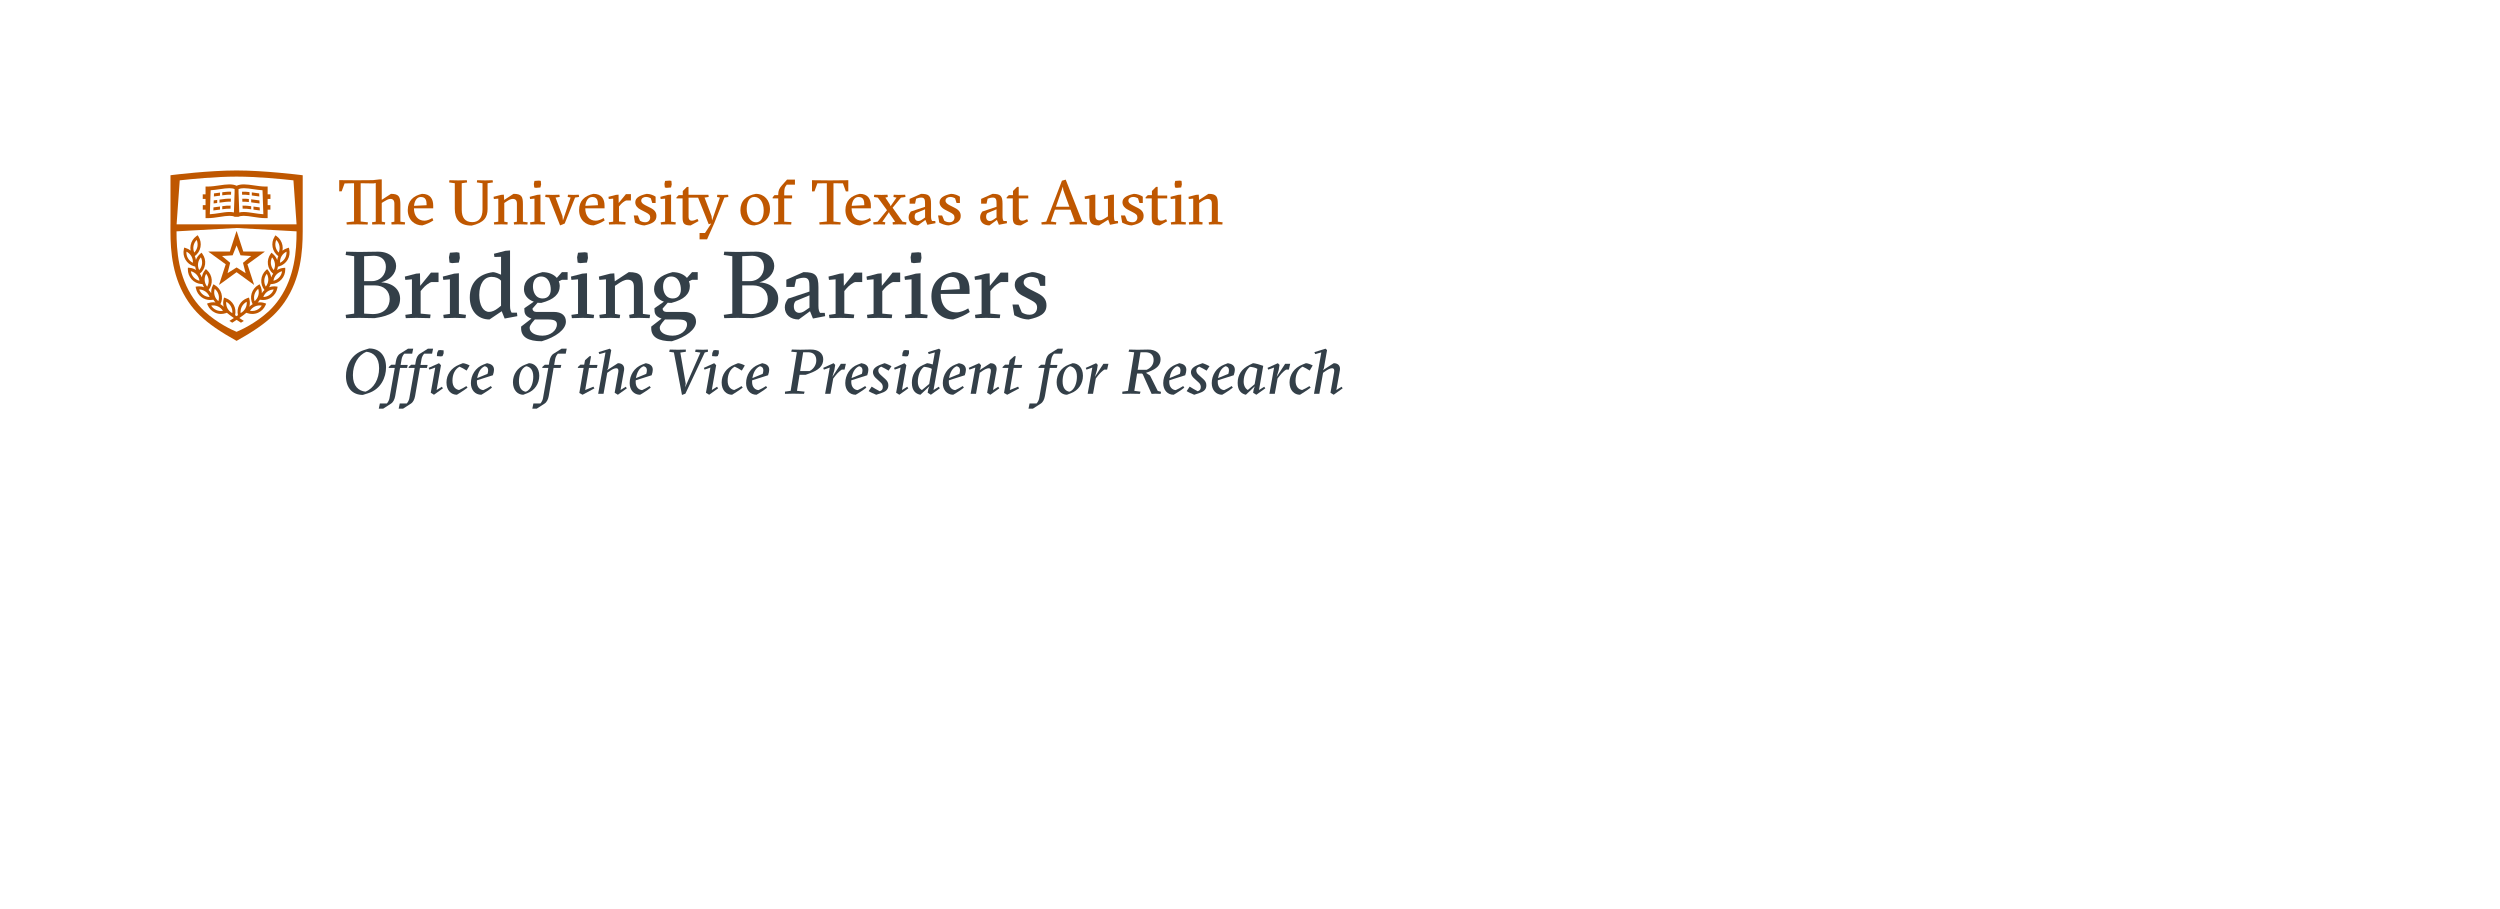 <?xml version="1.0" encoding="utf-8"?>
<!-- Generator: Adobe Illustrator 23.0.4, SVG Export Plug-In . SVG Version: 6.00 Build 0)  -->
<svg version="1.1" id="Layer_1" xmlns="http://www.w3.org/2000/svg" xmlns:xlink="http://www.w3.org/1999/xlink" x="0px" y="0px"
	 viewBox="0 0 792 288" style="enable-background:new 0 0 792 288;" xml:space="preserve">
<style type="text/css">
	.st0{fill:#333F48;}
	.st1{fill:#BF5700;}
</style>
<g>
	<path class="st0" d="M113.79,100.7l-4.14,0.09l-0.15-1.05l2.7-0.39V81.17l-2.7-0.39l0.15-1.05l4.14,0.09l5.91-0.09
		c3.93-0.03,5.79,2.25,5.79,4.53c0,2.37-1.98,4.47-4.74,5.19c3.93,0.18,6,2.46,6,5.16c0,4.05-3.36,5.49-8.1,6.18L113.79,100.7z
		 M115.35,81.17v7.89h2.49c2.64,0,4.41-2.04,4.41-4.5c0-2.1-1.29-3.48-3.75-3.54L115.35,81.17z M118.05,99.5
		c4.11,0,5.4-2.61,5.4-4.77c0-2.49-1.74-4.32-4.74-4.32h-3.36v8.94L118.05,99.5z"/>
	<path class="st0" d="M133.11,90.56l3.42-4.2h2.4v3h-2.22c-0.72,0.15-2.04,1.14-2.85,2.13l-0.6,0.72v7.14l3.15,0.3l-0.15,1.14
		l-4.35-0.09l-3.36,0.09l-0.15-1.05l2.1-0.3V88.49l-2.1,0.18l-0.15-1.05l3.6-0.93l1.2-0.09L133.11,90.56z"/>
	<path class="st0" d="M144.03,100.7l-3.45,0.09l-0.15-1.05l2.1-0.3V88.49l-2.1,0.18l-0.15-1.05l3.6-0.93l1.5-0.12v12.87l2.25,0.3
		l-0.15,1.05L144.03,100.7z M142.53,80.06l2.16-0.15l0.84,0.15l0.15,1.68l-0.33,1.44l-2.13,0.18l-0.81-0.18l-0.18-1.68L142.53,80.06
		z"/>
	<path class="st0" d="M161.58,96.86c0,1.2,0.21,1.74,0.51,2.19h1.68l0.12,1.11l-4.02,0.75l-0.93-2.31l-3.87,2.61
		c-3.81,0-6.24-2.85-6.24-6.99c0-4.86,2.97-7.41,7.35-8.01c0.6,0,1.86,0.48,2.55,0.81v-5.67l-2.1,0.06l-0.15-1.02l3.6-0.93l1.5-0.12
		V96.86z M157.83,97.58l0.9-0.72v-7.95c-0.66-0.75-1.71-1.2-2.97-1.2c-2.4,0-3.93,2.19-3.93,5.73c0,3.33,1.32,5.37,3.12,5.37
		C155.76,98.81,156.78,98.42,157.83,97.58z"/>
	<path class="st0" d="M176.4,88.04l1.62-1.83h1.8v2.43h-1.8l-0.99,0.48c0.18,0.45,0.3,0.93,0.3,1.44c0,2.55-1.77,4.35-5.85,5.4
		c-0.42,0-0.81,0-1.17-0.06l-1.62,1.86c0,0.63,0.45,1.05,1.17,1.05h5.49c2.73,0,3.93,1.26,3.93,3.09c0,2.46-3.12,4.86-7.65,6.21
		c-4.35,0-6.54-1.35-6.54-4.14v-0.51l3.27-2.52c-2.1-0.78-2.25-1.74-2.25-3.12v-0.18l3-2.07c-1.89-0.66-3.12-2.1-3.12-3.96
		c0-2.55,1.74-4.35,5.85-5.4C173.79,86.21,175.44,86.9,176.4,88.04z M169.44,101.21c-1.53,1.68-1.65,2.22-1.65,2.64
		c0,1.41,1.62,2.49,4.08,2.49c2.46,0,4.56-1.59,4.56-3.6c0-1.08-0.81-1.53-2.85-1.53H169.44z M171.39,87.59
		c-1.62,0-2.55,1.26-2.55,3.18c0,1.44,0.63,3.78,3.09,3.78c1.62,0,2.55-1.11,2.55-2.85C174.48,90.14,173.85,87.59,171.39,87.59z"/>
	<path class="st0" d="M184.62,100.7l-3.45,0.09l-0.15-1.05l2.1-0.3V88.49l-2.1,0.18l-0.15-1.05l3.6-0.93l1.5-0.12v12.87l2.25,0.3
		l-0.15,1.05L184.62,100.7z M183.12,80.06l2.16-0.15l0.84,0.15l0.15,1.68l-0.33,1.44l-2.13,0.18L183,83.18l-0.18-1.68L183.12,80.06z
		"/>
	<path class="st0" d="M193.47,100.7l-3.45,0.09l-0.15-1.05l2.1-0.3V88.49l-2.1,0.18l-0.15-1.05l3.6-0.93l1.29-0.09l0.15,2.52
		l4.44-2.91c3.84,0,4.47,1.29,4.47,4.89v8.34l2.28,0.3l-0.15,1.05l-3.45-0.09l-2.88,0.09l-0.15-1.05l1.5-0.3v-8.58
		c0-1.56-0.69-2.25-1.98-2.25c-1.05,0-2.1,0.66-3.12,1.35l-0.9,0.6v8.88l1.65,0.3l-0.15,1.05L193.47,100.7z"/>
	<path class="st0" d="M217.62,88.04l1.62-1.83h1.8v2.43h-1.8l-0.99,0.48c0.18,0.45,0.3,0.93,0.3,1.44c0,2.55-1.77,4.35-5.85,5.4
		c-0.42,0-0.81,0-1.17-0.06l-1.62,1.86c0,0.63,0.45,1.05,1.17,1.05h5.49c2.73,0,3.93,1.26,3.93,3.09c0,2.46-3.12,4.86-7.65,6.21
		c-4.35,0-6.54-1.35-6.54-4.14v-0.51l3.27-2.52c-2.1-0.78-2.25-1.74-2.25-3.12v-0.18l3-2.07c-1.89-0.66-3.12-2.1-3.12-3.96
		c0-2.55,1.74-4.35,5.85-5.4C215.01,86.21,216.66,86.9,217.62,88.04z M210.66,101.21c-1.53,1.68-1.65,2.22-1.65,2.64
		c0,1.41,1.62,2.49,4.08,2.49c2.46,0,4.56-1.59,4.56-3.6c0-1.08-0.81-1.53-2.85-1.53H210.66z M212.61,87.59
		c-1.62,0-2.55,1.26-2.55,3.18c0,1.44,0.63,3.78,3.09,3.78c1.62,0,2.55-1.11,2.55-2.85C215.7,90.14,215.07,87.59,212.61,87.59z"/>
	<path class="st0" d="M233.58,100.7l-4.14,0.09l-0.15-1.05l2.7-0.39V81.17l-2.7-0.39l0.15-1.05l4.14,0.09l5.91-0.09
		c3.93-0.03,5.79,2.25,5.79,4.53c0,2.37-1.98,4.47-4.74,5.19c3.93,0.18,6,2.46,6,5.16c0,4.05-3.36,5.49-8.1,6.18L233.58,100.7z
		 M235.13,81.17v7.89h2.49c2.64,0,4.41-2.04,4.41-4.5c0-2.1-1.29-3.48-3.75-3.54L235.13,81.17z M237.84,99.5
		c4.11,0,5.4-2.61,5.4-4.77c0-2.49-1.74-4.32-4.74-4.32h-3.36v8.94L237.84,99.5z"/>
	<path class="st0" d="M254.54,86.21c3.78,0,4.74,0.96,4.74,4.77v5.88c0,1.29,0.21,1.77,0.51,2.25h1.5l0.12,1.05l-3.87,0.75
		l-0.93-2.31l-3.57,2.61c-2.58,0-4.41-1.44-4.41-3.84c0-1.08,0.39-1.86,1.05-2.76l6.75-2.25v-1.5c0-1.8-0.15-2.88-1.77-2.88
		c-0.81,0-1.8,0.27-2.46,0.54l-0.51,2.37h-2.58v-2.28L254.54,86.21z M256.44,93.56l-4.35,1.8c-0.45,0.45-0.6,1.05-0.6,1.68
		c0,1.53,0.87,2.07,1.74,2.07c0.84,0,1.56-0.51,1.95-0.78l1.26-0.87V93.56z"/>
	<path class="st0" d="M267.33,90.56l3.42-4.2h2.4v3h-2.22c-0.72,0.15-2.04,1.14-2.85,2.13l-0.6,0.72v7.14l3.15,0.3l-0.15,1.14
		l-4.35-0.09l-3.36,0.09l-0.15-1.05l2.1-0.3V88.49l-2.1,0.18l-0.15-1.05l3.6-0.93l1.2-0.09L267.33,90.56z"/>
	<path class="st0" d="M279.36,90.56l3.42-4.2h2.4v3h-2.22c-0.72,0.15-2.04,1.14-2.85,2.13l-0.6,0.72v7.14l3.15,0.3l-0.15,1.14
		l-4.35-0.09l-3.36,0.09l-0.15-1.05l2.1-0.3V88.49l-2.1,0.18l-0.15-1.05l3.6-0.93l1.2-0.09L279.36,90.56z"/>
	<path class="st0" d="M290.28,100.7l-3.45,0.09l-0.15-1.05l2.1-0.3V88.49l-2.1,0.18l-0.15-1.05l3.6-0.93l1.5-0.12v12.87l2.25,0.3
		l-0.15,1.05L290.28,100.7z M288.78,80.06l2.16-0.15l0.84,0.15l0.15,1.68l-0.33,1.44l-2.13,0.18l-0.81-0.18l-0.18-1.68L288.78,80.06
		z"/>
	<path class="st0" d="M298.01,93.11c0,3.42,1.83,5.85,4.98,5.85c1.2,0,2.64-0.57,3.75-1.26l0.48,1.14
		c-1.44,0.99-3.33,1.83-5.25,2.37c-3.63,0-6.9-2.58-6.9-7.29c0-4.44,2.67-6.81,6.78-7.71c3.96,0,5.31,2.49,5.31,5.64v1.26H298.01z
		 M304.04,91.61c0-2.31-0.45-3.9-2.76-3.9c-1.83,0-3,1.71-3.24,4.2L304.04,91.61z"/>
	<path class="st0" d="M313.58,90.56l3.42-4.2h2.4v3h-2.22c-0.72,0.15-2.04,1.14-2.85,2.13l-0.6,0.72v7.14l3.15,0.3l-0.15,1.14
		l-4.35-0.09l-3.36,0.09l-0.15-1.05l2.1-0.3V88.49l-2.1,0.18l-0.15-1.05l3.6-0.93l1.2-0.09L313.58,90.56z"/>
	<path class="st0" d="M328.85,88.34c-0.3-0.18-1.2-0.66-2.28-0.66c-1.17,0-2.28,0.63-2.28,1.77c0,0.96,0.75,1.56,2.1,2.25l2.31,1.17
		c2.01,1.02,2.82,2.16,2.82,3.87c0,2.7-2.19,3.72-5.64,4.47c-1.83,0-3.78-0.9-4.56-1.35l-0.57-3.39h1.92l1.02,2.49
		c0.63,0.42,1.5,0.75,2.46,0.75c1.59,0,2.4-1.02,2.4-2.28c0-1.17-0.63-1.68-2.19-2.49l-2.37-1.23c-1.29-0.66-2.52-1.8-2.52-3.48
		c0-2.1,1.95-3.27,5.43-4.02c1.62,0,3.36,0.72,4.23,1.35v3h-1.59L328.85,88.34z"/>
	<path class="st0" d="M116.96,110.39c3.32,0,5.34,2.28,5.34,5.96c0,3.18-1.58,6.96-5.76,8.26l-1.6,0.5c-3.32,0-5.34-2.28-5.34-5.96
		c0-3.18,1.58-6.96,5.76-8.26L116.96,110.39z M115.78,124.08c2.64-1.02,4.32-3.96,4.32-7.42c0-3.48-1.8-4.98-3.98-5.22
		c-2.64,1.02-4.32,3.96-4.32,7.42C111.8,122.34,113.6,123.84,115.78,124.08z"/>
	<path class="st0" d="M122.56,127.82c0.44-0.48,0.74-1.18,0.82-1.66l1.68-9.6h-1.94l0.1-0.36l0.74-0.66h1.28l0.18-1.08
		c0.18-1.06,0.56-1.92,1.3-2.4l2.54-1.6h1.64l-0.32,1.58h-2.48c-0.46,0.44-0.78,1.2-0.86,1.72l-0.32,1.84h2.26l-0.22,0.96h-2.22
		l-1.54,8.9c-0.18,1-0.6,1.94-1.32,2.4l-2.48,1.6H120l0.34-1.64H122.56z"/>
	<path class="st0" d="M128.86,127.82c0.44-0.48,0.74-1.18,0.82-1.66l1.68-9.6h-1.94l0.1-0.36l0.74-0.66h1.28l0.18-1.08
		c0.18-1.06,0.56-1.92,1.3-2.4l2.54-1.6h1.64l-0.32,1.58h-2.48c-0.46,0.44-0.78,1.2-0.86,1.72l-0.32,1.84h2.26l-0.22,0.96h-2.22
		l-1.54,8.9c-0.18,1-0.6,1.94-1.32,2.4l-2.48,1.6h-1.4l0.34-1.64H128.86z"/>
	<path class="st0" d="M136.02,117.1l-0.22-0.56l3.28-1.48l0.62,0.64l-1.38,7.86l1.66-1.04l0.34,0.5l-2.84,2.04l-1.02-0.64l1.42-7.98
		L136.02,117.1z M138.84,110.99l0.58-0.1l1.12,0.1v0.96l-0.34,0.86l-0.54,0.1l-1.26-0.1l0.08-1L138.84,110.99z"/>
	<path class="st0" d="M147.74,122.32l0.38,0.48c-0.6,0.48-1.64,1.18-2.58,1.76l-0.8,0.5c-1.78,0-3.3-1.36-3.3-3.88
		c0-2.48,1.46-4.64,4.08-5.68l1.1-0.44c0.52,0,1.58,0.38,2.16,0.72l-0.96,1.62c-0.7-0.5-1.6-0.96-2.24-1.24
		c-1.42,0.76-2.24,2.36-2.24,4.44c0,1.94,1,2.76,2.08,2.96C146.06,123.3,147.24,122.66,147.74,122.32z"/>
	<path class="st0" d="M155.5,122.3l0.36,0.5c-0.5,0.42-1.64,1.24-2.6,1.8l-0.78,0.46c-1.96,0-3.3-1.5-3.3-3.68
		c0-2.52,1.44-4.94,4-5.9l1.12-0.42c1.26,0.22,2.2,0.74,2.2,2.1c0,0.46-0.12,1.02-0.36,1.72l-5.04,1.6
		c-0.02,0.18-0.02,0.36-0.02,0.52c0,1.78,1.12,2.56,2.06,2.58C153.84,123.28,154.82,122.76,155.5,122.3z M151.18,119.78l3.26-1.34
		c0.14-0.44,0.2-0.74,0.2-1.08c0-0.9-0.48-1.24-1.08-1.34C152.12,116.62,151.44,118.2,151.18,119.78z"/>
	<path class="st0" d="M170.84,119.04c0,2.44-1.4,4.66-3.86,5.56l-1.22,0.46c-1.72,0-3.26-1.4-3.26-3.98c0-2.44,1.4-4.66,3.86-5.56
		l1.22-0.46C169.3,115.06,170.84,116.46,170.84,119.04z M164.4,120.8c0,2.24,1.02,3.1,2.14,3.3c1.82-0.6,2.4-3.1,2.4-4.78
		c0-2.24-1.06-3.1-2.18-3.3C164.94,116.62,164.4,119.12,164.4,120.8z"/>
	<path class="st0" d="M171.2,127.82c0.44-0.48,0.74-1.18,0.82-1.66l1.68-9.6h-1.94l0.1-0.36l0.74-0.66h1.28l0.18-1.08
		c0.18-1.06,0.56-1.92,1.3-2.4l2.54-1.6h1.64l-0.32,1.58h-2.48c-0.46,0.44-0.78,1.2-0.86,1.72l-0.32,1.84h2.26l-0.22,0.96h-2.22
		l-1.54,8.9c-0.18,1-0.6,1.94-1.32,2.4l-2.48,1.6h-1.4l0.34-1.64H171.2z"/>
	<path class="st0" d="M185.39,123.56l2.6-1.06l0.32,0.54l-3.76,2.02l-1.02-0.56l1.36-7.94h-1.86l0.1-0.34l0.74-0.7h1.2l0.26-1.4
		l1.44-1.28h0.48l-0.5,2.78h2.54l-0.2,0.94h-2.5L185.39,123.56z"/>
	<path class="st0" d="M191.2,124.76h-1.7l2.32-13.12l-1.94,0.54l-0.24-0.62l3.52-1.1l0.48,0.46l-1,5.72l-0.3,0.62l3.42-2.2
		c1.6,0,2.14,1.08,1.94,2.24l-1.12,6.26l1.66-1.04l0.34,0.5l-2.84,2.04l-1.02-0.64l1.14-6.42c0.14-0.76,0.06-1.34-0.64-1.34
		c-0.58,0-1.36,0.42-1.88,0.78l-0.96,0.66L191.2,124.76z"/>
	<path class="st0" d="M205.8,122.3l0.36,0.5c-0.5,0.42-1.64,1.24-2.6,1.8l-0.78,0.46c-1.96,0-3.3-1.5-3.3-3.68
		c0-2.52,1.44-4.94,4-5.9l1.12-0.42c1.26,0.22,2.2,0.74,2.2,2.1c0,0.46-0.12,1.02-0.36,1.72l-5.04,1.6
		c-0.02,0.18-0.02,0.36-0.02,0.52c0,1.78,1.12,2.56,2.06,2.58C204.13,123.28,205.12,122.76,205.8,122.3z M201.47,119.78l3.26-1.34
		c0.14-0.44,0.2-0.74,0.2-1.08c0-0.9-0.48-1.24-1.08-1.34C202.42,116.62,201.73,118.2,201.47,119.78z"/>
	<path class="st0" d="M216.05,125.12l-2.56-13.46l-1.5-0.22l0.2-0.7l2.62,0.06l2.46-0.06v0.7l-1.74,0.26l1.7,9.82l-0.18,1.2
		l4.84-11.02l-1.7-0.26l0.2-0.7l2.32,0.06l1.56-0.06v0.7l-1,0.22l-6.14,13.06L216.05,125.12z"/>
	<path class="st0" d="M223.2,117.1l-0.22-0.56l3.28-1.48l0.62,0.64l-1.38,7.86l1.66-1.04l0.34,0.5l-2.84,2.04l-1.02-0.64l1.42-7.98
		L223.2,117.1z M226.02,110.99l0.58-0.1l1.12,0.1v0.96l-0.34,0.86l-0.54,0.1l-1.26-0.1l0.08-1L226.02,110.99z"/>
	<path class="st0" d="M234.92,122.32l0.38,0.48c-0.6,0.48-1.64,1.18-2.58,1.76l-0.8,0.5c-1.78,0-3.3-1.36-3.3-3.88
		c0-2.48,1.46-4.64,4.08-5.68l1.1-0.44c0.52,0,1.58,0.38,2.16,0.72L235,117.4c-0.7-0.5-1.6-0.96-2.24-1.24
		c-1.42,0.76-2.24,2.36-2.24,4.44c0,1.94,1,2.76,2.08,2.96C233.24,123.3,234.42,122.66,234.92,122.32z"/>
	<path class="st0" d="M242.68,122.3l0.36,0.5c-0.5,0.42-1.64,1.24-2.6,1.8l-0.78,0.46c-1.96,0-3.3-1.5-3.3-3.68
		c0-2.52,1.44-4.94,4-5.9l1.12-0.42c1.26,0.22,2.2,0.74,2.2,2.1c0,0.46-0.12,1.02-0.36,1.72l-5.04,1.6
		c-0.02,0.18-0.02,0.36-0.02,0.52c0,1.78,1.12,2.56,2.06,2.58C241.02,123.28,242,122.76,242.68,122.3z M238.36,119.78l3.26-1.34
		c0.14-0.44,0.2-0.74,0.2-1.08c0-0.9-0.48-1.24-1.08-1.34C239.29,116.62,238.62,118.2,238.36,119.78z"/>
	<path class="st0" d="M256.78,110.73c2.52-0.04,4.02,1.2,4.02,3.08c0,2.08-1.32,3.42-4.48,4.54l-1.08,0.38h-1.94l-0.82,5.08
		l2.42,0.26l-0.2,0.7l-3.4-0.06l-2.62,0.06v-0.7l1.8-0.26l1.96-12.22l-1.78-0.18l0.2-0.68l2.66,0.06L256.78,110.73z M254.44,111.59
		l-0.96,5.96h3c1.18-0.58,2.12-1.86,2.12-3.36c0-1.54-0.76-2.52-2.46-2.6H254.44z"/>
	<path class="st0" d="M264.33,117.24l-0.64,2.16l2.68-4.14h1.6l-0.42,1.84h-0.88c-0.54,0.32-1.34,1.06-1.92,1.8l-0.78,1l-0.88,4.86
		h-1.7l1.48-8.32l-1.86,0.66l-0.22-0.56l3.28-1.48l0.52,0.54L264.33,117.24z"/>
	<path class="st0" d="M274.1,122.3l0.36,0.5c-0.5,0.42-1.64,1.24-2.6,1.8l-0.78,0.46c-1.96,0-3.3-1.5-3.3-3.68
		c0-2.52,1.44-4.94,4-5.9l1.12-0.42c1.26,0.22,2.2,0.74,2.2,2.1c0,0.46-0.12,1.02-0.36,1.72l-5.04,1.6
		c-0.02,0.18-0.02,0.36-0.02,0.52c0,1.78,1.12,2.56,2.06,2.58C272.43,123.28,273.42,122.76,274.1,122.3z M269.77,119.78l3.26-1.34
		c0.14-0.44,0.2-0.74,0.2-1.08c0-0.9-0.48-1.24-1.08-1.34C270.71,116.62,270.03,118.2,269.77,119.78z"/>
	<path class="st0" d="M277.59,125.06c-0.58-0.22-2-0.86-2.4-1.16l0.96-1.42c0.56,0.38,1.86,1.12,2.54,1.46
		c0.7-0.22,0.98-0.62,0.98-1.34c0-0.38-0.14-0.94-0.58-1.34l-1.7-1.56c-0.46-0.44-0.84-1.1-0.84-1.76c0-1.06,0.78-1.82,2.58-2.48
		l1.08-0.4c0.5,0.1,1.74,0.68,2.22,0.94l-0.92,1.42c-0.56-0.36-1.7-0.98-2.32-1.26c-0.56,0.2-0.94,0.58-0.94,1.16
		c0,0.48,0.16,0.9,0.68,1.38l1.58,1.44c0.6,0.56,0.92,1.12,0.92,1.88c0,1.14-0.52,1.92-2.06,2.44L277.59,125.06z"/>
	<path class="st0" d="M283.45,117.1l-0.22-0.56l3.28-1.48l0.62,0.64l-1.38,7.86l1.66-1.04l0.34,0.5l-2.84,2.04l-1.02-0.64l1.42-7.98
		L283.45,117.1z M286.27,110.99l0.58-0.1l1.12,0.1v0.96l-0.34,0.86l-0.54,0.1l-1.26-0.1l0.08-1L286.27,110.99z"/>
	<path class="st0" d="M293.88,124.4l0.22-1.18l0.36-0.86l-2.88,2.7c-1.38-0.26-2.7-1.18-2.7-3.8c0-2.38,1.08-4.52,3.48-5.6l1.34-0.6
		c0.42,0.02,1.08,0.18,1.78,0.4l0.68-3.82l-1.94,0.54l-0.24-0.62l3.52-1.1l0.48,0.46l-2.24,12.64l1.66-1.04l0.34,0.5l-2.84,2.04
		L293.88,124.4z M292.07,123.56l2.3-1.92l0.84-4.78c-0.52-0.36-1.9-0.64-2.5-0.64c-1.24,0.88-1.94,2.82-1.94,4.66
		C290.77,122.44,291.39,123.24,292.07,123.56z"/>
	<path class="st0" d="M305,122.3l0.36,0.5c-0.5,0.42-1.64,1.24-2.6,1.8l-0.78,0.46c-1.96,0-3.3-1.5-3.3-3.68c0-2.52,1.44-4.94,4-5.9
		l1.12-0.42c1.26,0.22,2.2,0.74,2.2,2.1c0,0.46-0.12,1.02-0.36,1.72l-5.04,1.6c-0.02,0.18-0.02,0.36-0.02,0.52
		c0,1.78,1.12,2.56,2.06,2.58C303.33,123.28,304.31,122.76,305,122.3z M300.67,119.78l3.26-1.34c0.14-0.44,0.2-0.74,0.2-1.08
		c0-0.9-0.48-1.24-1.08-1.34C301.61,116.62,300.93,118.2,300.67,119.78z"/>
	<path class="st0" d="M313.86,118c0.14-0.76,0.06-1.34-0.64-1.34c-0.58,0-1.36,0.42-1.88,0.78l-0.96,0.66l-1.18,6.66h-1.7l1.48-8.32
		l-1.86,0.66l-0.22-0.56l3.28-1.48l0.62,0.64l-0.18,0.96l-0.28,0.6l3.42-2.2c1.6,0,2.14,1.08,1.94,2.24l-1.12,6.26l1.66-1.04
		l0.34,0.5l-2.84,2.04l-1.02-0.64L313.86,118z"/>
	<path class="st0" d="M319.93,123.56l2.6-1.06l0.32,0.54l-3.76,2.02l-1.02-0.56l1.36-7.94h-1.86l0.1-0.34l0.74-0.7h1.2l0.26-1.4
		l1.44-1.28h0.48l-0.5,2.78h2.54l-0.2,0.94h-2.5L319.93,123.56z"/>
	<path class="st0" d="M328.39,127.82c0.44-0.48,0.74-1.18,0.82-1.66l1.68-9.6h-1.94l0.1-0.36l0.74-0.66h1.28l0.18-1.08
		c0.18-1.06,0.56-1.92,1.3-2.4l2.54-1.6h1.64l-0.32,1.58h-2.48c-0.46,0.44-0.78,1.2-0.86,1.72l-0.32,1.84h2.26l-0.22,0.96h-2.22
		l-1.54,8.9c-0.18,1-0.6,1.94-1.32,2.4l-2.48,1.6h-1.4l0.34-1.64H328.39z"/>
	<path class="st0" d="M343.08,119.04c0,2.44-1.4,4.66-3.86,5.56l-1.22,0.46c-1.72,0-3.26-1.4-3.26-3.98c0-2.44,1.4-4.66,3.86-5.56
		l1.22-0.46C341.54,115.06,343.08,116.46,343.08,119.04z M336.63,120.8c0,2.24,1.02,3.1,2.14,3.3c1.82-0.6,2.4-3.1,2.4-4.78
		c0-2.24-1.06-3.1-2.18-3.3C337.17,116.62,336.63,119.12,336.63,120.8z"/>
	<path class="st0" d="M347.51,117.24l-0.64,2.16l2.68-4.14h1.6l-0.42,1.84h-0.88c-0.54,0.32-1.34,1.06-1.92,1.8l-0.78,1l-0.88,4.86
		h-1.7l1.48-8.32l-1.86,0.66l-0.22-0.56l3.28-1.48l0.52,0.54L347.51,117.24z"/>
	<path class="st0" d="M360.23,118.34l-0.88,5.48l1.96,0.26l-0.2,0.7l-2.94-0.06l-2.62,0.06v-0.7l1.8-0.26l1.96-12.22l-1.78-0.18
		l0.2-0.68l2.66,0.06l3.26-0.06c2.52-0.04,4.02,1.28,4.02,3.04c0,1.92-1.22,3.02-3.66,3.98l-0.96,0.36l1.28,0.84l2.44,4.88
		l1.04,0.28l-0.12,0.66l-1.66-0.06l-1.2,0.06l-2.8-6.22l-0.24-0.22H360.23z M361.31,111.59l-0.9,5.56h2.84
		c1.2-0.5,2.22-1.56,2.22-3.1c0-1.42-0.74-2.38-2.46-2.46H361.31z"/>
	<path class="st0" d="M374.83,122.3l0.36,0.5c-0.5,0.42-1.64,1.24-2.6,1.8l-0.78,0.46c-1.96,0-3.3-1.5-3.3-3.68
		c0-2.52,1.44-4.94,4-5.9l1.12-0.42c1.26,0.22,2.2,0.74,2.2,2.1c0,0.46-0.12,1.02-0.36,1.72l-5.04,1.6
		c-0.02,0.18-0.02,0.36-0.02,0.52c0,1.78,1.12,2.56,2.06,2.58C373.17,123.28,374.15,122.76,374.83,122.3z M370.51,119.78l3.26-1.34
		c0.14-0.44,0.2-0.74,0.2-1.08c0-0.9-0.48-1.24-1.08-1.34C371.45,116.62,370.77,118.2,370.51,119.78z"/>
	<path class="st0" d="M378.33,125.06c-0.58-0.22-2-0.86-2.4-1.16l0.96-1.42c0.56,0.38,1.86,1.12,2.54,1.46
		c0.7-0.22,0.98-0.62,0.98-1.34c0-0.38-0.14-0.94-0.58-1.34l-1.7-1.56c-0.46-0.44-0.84-1.1-0.84-1.76c0-1.06,0.78-1.82,2.58-2.48
		l1.08-0.4c0.5,0.1,1.74,0.68,2.22,0.94l-0.92,1.42c-0.56-0.36-1.7-0.98-2.32-1.26c-0.56,0.2-0.94,0.58-0.94,1.16
		c0,0.48,0.16,0.9,0.68,1.38l1.58,1.44c0.6,0.56,0.92,1.12,0.92,1.88c0,1.14-0.52,1.92-2.06,2.44L378.33,125.06z"/>
	<path class="st0" d="M390.2,122.3l0.36,0.5c-0.5,0.42-1.64,1.24-2.6,1.8l-0.78,0.46c-1.96,0-3.3-1.5-3.3-3.68
		c0-2.52,1.44-4.94,4-5.9l1.12-0.42c1.26,0.22,2.2,0.74,2.2,2.1c0,0.46-0.12,1.02-0.36,1.72l-5.04,1.6
		c-0.02,0.18-0.02,0.36-0.02,0.52c0,1.78,1.12,2.56,2.06,2.58C388.53,123.28,389.51,122.76,390.2,122.3z M385.87,119.78l3.26-1.34
		c0.14-0.44,0.2-0.74,0.2-1.08c0-0.9-0.48-1.24-1.08-1.34C386.81,116.62,386.13,118.2,385.87,119.78z"/>
	<path class="st0" d="M398.85,123.56l1.66-1.04l0.34,0.5l-2.84,2.04l-1.02-0.64l0.2-1.18l0.34-0.86l-2.84,2.68
		c-1.32-0.3-2.6-1.22-2.6-3.76c0-2.62,1.34-4.48,3.66-5.64l1.2-0.6c0.74,0.04,2.18,0.44,3.24,0.84L398.85,123.56z M395.31,123.54
		l2.16-1.82l0.86-4.86c-0.52-0.36-1.68-0.64-2.36-0.64c-1,0.8-1.98,2.4-1.98,4.68C393.99,122.3,394.67,123.22,395.31,123.54z"/>
	<path class="st0" d="M405.09,117.24l-0.64,2.16l2.68-4.14h1.6l-0.42,1.84h-0.88c-0.54,0.32-1.34,1.06-1.92,1.8l-0.78,1l-0.88,4.86
		h-1.7l1.48-8.32l-1.86,0.66l-0.22-0.56l3.28-1.48l0.52,0.54L405.09,117.24z"/>
	<path class="st0" d="M414.83,122.32l0.38,0.48c-0.6,0.48-1.64,1.18-2.58,1.76l-0.8,0.5c-1.78,0-3.3-1.36-3.3-3.88
		c0-2.48,1.46-4.64,4.08-5.68l1.1-0.44c0.52,0,1.58,0.38,2.16,0.72l-0.96,1.62c-0.7-0.5-1.6-0.96-2.24-1.24
		c-1.42,0.76-2.24,2.36-2.24,4.44c0,1.94,1,2.76,2.08,2.96C413.15,123.3,414.33,122.66,414.83,122.32z"/>
	<path class="st0" d="M417.97,124.76h-1.7l2.32-13.12l-1.94,0.54l-0.24-0.62l3.52-1.1l0.48,0.46l-1,5.72l-0.3,0.62l3.42-2.2
		c1.6,0,2.14,1.08,1.94,2.24l-1.12,6.26l1.66-1.04l0.34,0.5l-2.84,2.04l-1.02-0.64l1.14-6.42c0.14-0.76,0.06-1.34-0.64-1.34
		c-0.58,0-1.36,0.42-1.88,0.78l-0.96,0.66L417.97,124.76z"/>
</g>
<g>
	<g>
		<polygon class="st1" points="74.93,72.04 74.97,72.04 74.97,72.02 74.93,72.02 74.93,72.04 		"/>
		<path class="st1" d="M80.38,67.5c-1.14-0.17-2.21-0.34-3.19-0.34c-0.52,0-0.98,0.05-1.39,0.15l-0.23-6.36v-1.05
			c0.45-0.19,0.99-0.28,1.69-0.28c0.89,0,1.9,0.15,2.98,0.31c0.95,0.14,1.92,0.28,2.92,0.34l0.27,7.6
			C82.4,67.81,81.38,67.65,80.38,67.5L80.38,67.5z M69.52,67.5c-1,0.16-2.03,0.31-3.05,0.37l0.27-7.6c1-0.06,1.97-0.2,2.92-0.34
			c1.08-0.16,2.09-0.31,2.98-0.31c0.69,0,1.24,0.09,1.68,0.28v1.05L74.1,67.3c-0.41-0.1-0.86-0.15-1.39-0.15
			C71.74,67.15,70.66,67.32,69.52,67.5L69.52,67.5z M85.68,63.01v-1.45h-0.89V59.1h-0.6c-1.27,0-2.54-0.19-3.77-0.37
			c-1.12-0.16-2.18-0.32-3.15-0.32c-0.92,0-1.68,0.14-2.31,0.44c-0.63-0.3-1.39-0.44-2.31-0.44c-0.98,0-2.04,0.16-3.16,0.32
			c-1.23,0.18-2.5,0.37-3.77,0.37h-0.6v2.47h-0.89v1.45h0.89v1.96h-0.88v1.45h0.88v2.68h0.6c1.36,0,2.7-0.21,3.99-0.41
			c1.09-0.17,2.12-0.33,3-0.33c0.71,0,1.24,0.1,1.66,0.32v0h1.16v0c0.41-0.21,0.95-0.32,1.66-0.32c0.88,0,1.91,0.16,3.01,0.33
			c1.29,0.2,2.63,0.41,3.99,0.41h0.6v-2.68h0.88v-1.45h-0.88v-1.96H85.68L85.68,63.01z"/>
		<path class="st1" d="M69.69,61.01c-0.06,0.01-0.12,0.02-0.18,0.03c-0.57,0.08-1.14,0.17-1.72,0.23l-0.03,0.97
			c0.64-0.07,1.27-0.16,1.9-0.25c0.01,0,0.03,0,0.04-0.01V61.01L69.69,61.01z"/>
		<path class="st1" d="M70.41,60.91v0.97c1.03-0.14,1.96-0.25,2.78-0.18l0.03-0.96C72.36,60.68,71.4,60.78,70.41,60.91L70.41,60.91z
			"/>
		<path class="st1" d="M69.69,65.42c-0.06,0.01-0.12,0.02-0.18,0.03c-0.62,0.09-1.25,0.18-1.88,0.25l-0.04,0.97
			c0.7-0.07,1.38-0.17,2.06-0.27c0.01,0,0.03,0,0.04-0.01V65.42L69.69,65.42z"/>
		<path class="st1" d="M70.41,65.32v0.97c0.96-0.13,1.85-0.23,2.62-0.19l0.03-0.96C72.24,65.1,71.34,65.19,70.41,65.32L70.41,65.32z
			"/>
		<path class="st1" d="M69.54,63.24v0.97c0.04-0.01,0.07-0.01,0.11-0.02c1.29-0.19,2.47-0.36,3.46-0.29l0.03-0.96
			C72.04,62.88,70.81,63.05,69.54,63.24L69.54,63.24z"/>
		<path class="st1" d="M68.82,63.34c-0.37,0.05-0.74,0.1-1.11,0.14l-0.04,0.97c0.39-0.04,0.77-0.09,1.14-0.14V63.34L68.82,63.34z"/>
		<path class="st1" d="M79.05,60.85c-0.83-0.1-1.64-0.16-2.38-0.11l0.03,0.96c0.7-0.06,1.49,0.01,2.34,0.12V60.85L79.05,60.85z"/>
		<path class="st1" d="M82.11,61.27c-0.58-0.07-1.16-0.15-1.72-0.23c-0.21-0.03-0.41-0.06-0.62-0.09v0.97
			c0.16,0.02,0.32,0.04,0.48,0.07c0.62,0.09,1.25,0.18,1.9,0.25L82.11,61.27L82.11,61.27z"/>
		<path class="st1" d="M78.85,63.04c-0.73-0.08-1.44-0.13-2.1-0.09l0.03,0.96c0.62-0.04,1.32,0.01,2.06,0.1V63.04L78.85,63.04z"/>
		<path class="st1" d="M82.19,63.49c-0.61-0.07-1.21-0.16-1.8-0.24c-0.27-0.04-0.55-0.08-0.82-0.12v0.97
			c0.22,0.03,0.45,0.06,0.68,0.1c0.65,0.1,1.31,0.19,1.98,0.26L82.19,63.49L82.19,63.49z"/>
		<path class="st1" d="M80.29,66.41c0.66,0.1,1.33,0.19,2.01,0.26l-0.03-0.97c-0.64-0.07-1.26-0.16-1.88-0.25
			c-0.03,0-0.06-0.01-0.09-0.01V66.41L80.29,66.41z"/>
		<path class="st1" d="M79.57,65.33c-0.96-0.13-1.89-0.23-2.74-0.19l0.04,0.96c0.8-0.04,1.71,0.06,2.71,0.2V65.33L79.57,65.33z"/>
		<path class="st1" d="M73.7,80.88l1.25-3.13l1.25,3.13l3.37,0.22l-2.59,2.16l0.83,3.27l-2.86-1.8l-2.86,1.8l0.83-3.27l-2.6-2.16
			L73.7,80.88L73.7,80.88z M66.06,79.77L66.06,79.77l5.45,3.96l-2.1,6.45c0,0.01,0.01,0.02,0.02,0.03c0.01,0.01,0.02,0.01,0.03,0.01
			l5.49-3.99l5.49,3.99c0.01,0,0.02,0,0.03,0c0.02-0.01,0.02-0.04,0.01-0.06l-2.09-6.43l5.44-3.96v0c0.03-0.01,0.04-0.03,0.03-0.06
			c-0.01-0.02-0.04-0.04-0.06-0.03v0h-6.73L75,73.28h0c0-0.03-0.02-0.05-0.05-0.05c-0.03,0-0.05,0.02-0.05,0.05h0l-2.08,6.4h-6.73
			l0,0c-0.03-0.01-0.05,0-0.06,0.03C66.02,79.74,66.03,79.76,66.06,79.77L66.06,79.77z"/>
		<path class="st1" d="M88.46,87.86c-0.49,0.54-1.13,0.92-1.83,1.09c0.1-0.72,0.41-1.39,0.9-1.93c0.5-0.54,1.13-0.92,1.83-1.09
			C89.27,86.65,88.96,87.32,88.46,87.86L88.46,87.86z M85.83,83.63c-0.09-0.73,0.03-1.46,0.36-2.11c0.48,0.54,0.79,1.21,0.89,1.94
			c0.1,0.72-0.03,1.46-0.36,2.1C86.24,85.02,85.93,84.35,85.83,83.63L85.83,83.63z M87.29,78.12c-0.14-0.72-0.05-1.46,0.23-2.12
			c0.51,0.51,0.86,1.17,1,1.89c0.14,0.72,0.06,1.46-0.23,2.12C87.78,79.49,87.43,78.83,87.29,78.12L87.29,78.12z M90.77,79.72
			c0.05,0.73-0.12,1.45-0.48,2.08c-0.37,0.63-0.91,1.13-1.57,1.45c-0.05-0.73,0.11-1.45,0.48-2.08
			C89.57,80.53,90.12,80.04,90.77,79.72L90.77,79.72z M85.43,93.41c-0.59,0.43-1.29,0.66-2.02,0.69c0.25-0.69,0.69-1.28,1.28-1.71
			c0.59-0.43,1.29-0.67,2.02-0.69C86.47,92.39,86.03,92.98,85.43,93.41L85.43,93.41z M83.73,88.72c0.06-0.73,0.33-1.42,0.79-1.99
			c0.36,0.63,0.52,1.35,0.47,2.08c-0.06,0.73-0.33,1.42-0.79,1.99C83.84,90.18,83.67,89.46,83.73,88.72L83.73,88.72z M81.83,93.63
			c-0.21,0.7-0.62,1.32-1.18,1.78c-0.22-0.69-0.23-1.43-0.03-2.13c0.21-0.71,0.62-1.32,1.18-1.78
			C82.03,92.19,82.04,92.93,81.83,93.63L81.83,93.63z M82.93,96.81c-0.38,0.62-0.94,1.11-1.61,1.41c-0.46,0.21-0.96,0.31-1.47,0.31
			l0,0c-0.22,0-0.44-0.02-0.65-0.06c0.38-0.62,0.94-1.11,1.61-1.41C81.48,96.77,82.22,96.68,82.93,96.81L82.93,96.81z M76.64,97.1
			c0.35-0.65,0.88-1.17,1.52-1.5c0.07,0.72-0.07,1.45-0.42,2.09c-0.34,0.64-0.87,1.16-1.52,1.5C76.16,98.47,76.3,97.74,76.64,97.1
			L76.64,97.1z M68.51,98.22c-0.67-0.3-1.23-0.79-1.61-1.41c0.71-0.13,1.45-0.04,2.12,0.26c0.67,0.3,1.22,0.79,1.61,1.41
			C69.91,98.6,69.17,98.51,68.51,98.22L68.51,98.22z M68,93.63c-0.21-0.7-0.2-1.45,0.03-2.13c0.56,0.46,0.97,1.07,1.18,1.78
			c0.21,0.71,0.19,1.45-0.03,2.13C68.61,94.95,68.2,94.33,68,93.63L68,93.63z M71.66,95.6c0.64,0.33,1.17,0.85,1.52,1.5
			c0.35,0.65,0.49,1.38,0.41,2.1c-0.64-0.34-1.17-0.86-1.52-1.5C71.73,97.04,71.59,96.31,71.66,95.6L71.66,95.6z M64.39,93.41
			c-0.59-0.43-1.04-1.02-1.28-1.71c0.73,0.02,1.42,0.25,2.02,0.69c0.59,0.43,1.04,1.02,1.28,1.71
			C65.68,94.08,64.99,93.84,64.39,93.41L64.39,93.41z M65.31,86.74c0.45,0.57,0.73,1.25,0.79,1.99c0.06,0.73-0.11,1.45-0.47,2.08
			c-0.46-0.57-0.73-1.26-0.79-1.99C64.79,88.09,64.95,87.37,65.31,86.74L65.31,86.74z M61.36,87.86c-0.49-0.54-0.8-1.22-0.9-1.94
			c0.7,0.17,1.34,0.54,1.83,1.09c0.49,0.54,0.8,1.21,0.9,1.93C62.49,88.78,61.85,88.4,61.36,87.86L61.36,87.86z M61.11,83.25
			c-0.65-0.31-1.2-0.81-1.57-1.45c-0.37-0.63-0.54-1.36-0.48-2.08c0.65,0.31,1.2,0.81,1.57,1.44C61,81.8,61.16,82.52,61.11,83.25
			L61.11,83.25z M61.31,77.88c0.14-0.72,0.49-1.37,1-1.88c0.29,0.67,0.37,1.4,0.23,2.12c-0.14,0.72-0.49,1.37-1,1.89
			C61.25,79.33,61.17,78.6,61.31,77.88L61.31,77.88z M62.75,83.46c0.1-0.73,0.41-1.4,0.89-1.94c0.33,0.65,0.45,1.38,0.36,2.11
			c-0.1,0.73-0.41,1.4-0.89,1.94C62.78,84.92,62.66,84.19,62.75,83.46L62.75,83.46z M88.47,84.37c1.12-0.34,2.06-1.08,2.65-2.08
			c0.59-1.01,0.77-2.19,0.51-3.33l-0.11-0.5l-0.49,0.15c-0.57,0.17-1.09,0.44-1.54,0.8c0.11-0.56,0.1-1.14-0.01-1.71
			c-0.22-1.15-0.86-2.16-1.81-2.85l-0.42-0.3l-0.27,0.44c-0.62,0.99-0.84,2.17-0.62,3.32c0.22,1.14,0.86,2.15,1.8,2.84
			c-0.17,0.39-0.29,0.8-0.35,1.23c-0.28-0.76-0.75-1.45-1.39-1.97L86,80.06l-0.3,0.42c-0.68,0.95-0.97,2.11-0.82,3.27
			c0.15,1.16,0.73,2.21,1.64,2.95l0.02,0.01c-0.27,0.36-0.47,0.75-0.62,1.17c-0.11-0.8-0.44-1.57-0.96-2.22l-0.32-0.41l-0.38,0.35
			c-0.86,0.79-1.39,1.87-1.48,3.03c-0.09,1.16,0.26,2.31,0.99,3.22l0.02,0.02c-0.33,0.29-0.62,0.64-0.85,1.02
			c0.05-0.81-0.1-1.63-0.47-2.37l-0.23-0.46l-0.44,0.26c-1.01,0.59-1.74,1.54-2.08,2.66c-0.33,1.12-0.22,2.31,0.3,3.36l0.01,0.03
			c-0.39,0.22-0.74,0.5-1.04,0.82c0.22-0.78,0.23-1.62,0.02-2.42l-0.13-0.5l-0.49,0.16c-1.11,0.38-2.02,1.15-2.58,2.18
			c-0.53,0.99-0.68,2.14-0.42,3.24c-0.15,0.1-0.3,0.21-0.46,0.32c-0.16-0.11-0.32-0.21-0.46-0.32c0.26-1.1,0.12-2.25-0.42-3.24
			c-0.56-1.03-1.47-1.8-2.58-2.18l-0.49-0.16l-0.13,0.5c-0.21,0.8-0.2,1.63,0.02,2.42c-0.31-0.32-0.66-0.6-1.04-0.82l0.01-0.03
			c0.52-1.05,0.63-2.24,0.3-3.36c-0.33-1.12-1.07-2.07-2.08-2.66l-0.44-0.26l-0.23,0.46c-0.37,0.74-0.53,1.56-0.47,2.37
			c-0.23-0.38-0.52-0.72-0.85-1.02l0.02-0.02c0.73-0.92,1.08-2.06,0.99-3.23c-0.09-1.17-0.62-2.24-1.48-3.03l-0.38-0.35l-0.32,0.41
			c-0.52,0.65-0.84,1.42-0.96,2.22c-0.15-0.42-0.36-0.81-0.62-1.17l0.02-0.01c0.9-0.75,1.48-1.8,1.64-2.95
			c0.15-1.16-0.14-2.32-0.82-3.27l-0.3-0.42l-0.4,0.33c-0.64,0.53-1.12,1.21-1.39,1.97c-0.06-0.42-0.17-0.84-0.35-1.23
			c0.94-0.69,1.58-1.7,1.8-2.84c0.22-1.15,0-2.33-0.62-3.32l-0.27-0.44l-0.42,0.3c-0.95,0.69-1.59,1.7-1.81,2.85
			c-0.11,0.57-0.11,1.15-0.01,1.71c-0.45-0.36-0.98-0.63-1.54-0.8l-0.49-0.15l-0.11,0.5c-0.26,1.14-0.08,2.33,0.51,3.33
			c0.59,1.01,1.53,1.75,2.65,2.08l0.44,0.13c0.04,0.37,0.14,0.73,0.27,1.07c-0.62-0.4-1.33-0.64-2.08-0.7l-0.51-0.04l-0.01,0.52
			c-0.02,1.17,0.41,2.29,1.19,3.16c0.78,0.87,1.86,1.39,3.02,1.49l0.45,0.04c0.12,0.35,0.28,0.68,0.48,0.99
			c-0.51-0.19-1.04-0.29-1.6-0.29c-0.2,0-0.39,0.01-0.58,0.04l-0.51,0.07l0.1,0.5c0.23,1.15,0.87,2.16,1.81,2.85
			c0.78,0.57,1.72,0.87,2.69,0.87c0.19,0,0.38-0.01,0.57-0.04l0.45-0.06c0.19,0.32,0.42,0.61,0.68,0.87
			c-0.73-0.11-1.48-0.04-2.19,0.2l-0.49,0.17l0.2,0.47c0.46,1.08,1.3,1.93,2.36,2.41c0.59,0.26,1.22,0.4,1.86,0.4
			c0.51,0,1.02-0.09,1.51-0.25l0.36-0.12c0.6,0.51,1.28,1.02,2.21,1.66c-0.43,0.28-0.89,0.59-1.42,0.92l0.91,0.56
			c0.51-0.33,0.96-0.63,1.38-0.9c0.41,0.28,0.87,0.57,1.38,0.9l0.91-0.56c-0.52-0.34-0.99-0.64-1.42-0.92
			c0.93-0.64,1.61-1.15,2.21-1.66l0.36,0.12c0.49,0.17,0.99,0.25,1.51,0.25l0,0c0.64,0,1.27-0.13,1.86-0.39
			c1.06-0.48,1.9-1.33,2.36-2.41l0.2-0.47l-0.49-0.17c-0.71-0.25-1.46-0.31-2.19-0.2c0.26-0.26,0.49-0.56,0.68-0.88l0.45,0.06
			c0.19,0.02,0.38,0.04,0.57,0.04c0,0,0,0,0,0c0.97,0,1.9-0.3,2.69-0.87c0.94-0.69,1.59-1.7,1.81-2.85l0.1-0.5l-0.51-0.07
			c-0.19-0.02-0.39-0.04-0.58-0.04c-0.55,0-1.09,0.1-1.6,0.29c0.2-0.31,0.37-0.64,0.49-0.99L86.16,90c1.17-0.1,2.24-0.63,3.02-1.49
			c0.78-0.86,1.2-1.98,1.19-3.16l-0.01-0.52l-0.51,0.04c-0.75,0.06-1.46,0.3-2.08,0.7c0.13-0.35,0.22-0.71,0.27-1.07L88.47,84.37
			L88.47,84.37z"/>
		<path class="st1" d="M88.59,94.55c-0.98,1.44-2.1,2.77-3.46,4.06c-4.18,3.84-8.87,5.96-10.19,6.51
			c-1.32-0.55-6.01-2.67-10.19-6.51c-1.35-1.3-2.48-2.63-3.46-4.06c-4.74-6.95-5.37-15-5.37-21.26l0,0l19.02-1.06l19.01,1.06
			C93.96,79.55,93.33,87.61,88.59,94.55L88.59,94.55z M56.94,57.13c3.54-0.39,11.48-1.18,18.01-1.18c6.52,0,14.47,0.79,18.01,1.18
			l0.99,13.93h-19h-19L56.94,57.13L56.94,57.13z M95.89,55.52l-0.84-0.11C94.93,55.4,83.7,54,74.96,54c0,0,0,0-0.01,0
			c0,0,0,0-0.01,0c-8.75,0-19.98,1.4-20.09,1.41l-0.84,0.11v15.54H54v2.17c0,6.55,0.65,15.01,5.71,22.42
			c1.04,1.53,2.23,2.93,3.65,4.3l0,0c0.01,0.01,0.02,0.02,0.03,0.02c2.74,2.64,6.37,5.13,11.56,8.02V108c0,0,0,0,0,0c0,0,0,0,0,0
			v-0.01c5.19-2.89,8.81-5.38,11.56-8.02c0.01-0.01,0.02-0.02,0.03-0.02v0c1.42-1.37,2.6-2.78,3.65-4.3
			c5.06-7.41,5.71-15.87,5.71-22.42v-0.31l0,0V55.52L95.89,55.52z"/>
	</g>
	<g>
		<path class="st1" d="M125.94,71.07l-1.88,0.06l-0.1-0.7l0.98-0.2v-5.72c0-1.04-0.48-1.5-1.28-1.5c-0.6,0-1.38,0.44-2.12,0.9
			l-0.6,0.38v5.94l1.1,0.2l-0.1,0.7l-1.9-0.06l-2.1,0.06l-0.1-0.7l1.2-0.2V57.99l-0.72,0.12l-4.06-0.06v12.12l2.3,0.26l-0.1,0.7
			l-3.24-0.06l-3.36,0.06l-0.1-0.7l2.4-0.26V58.05l-3,0.06l-0.92,2.5h-0.78v-3.54l5.74,0.04l4.92-0.04l2.14-0.24h0.68v6.48l2.92-1.9
			c2.56,0,2.98,0.96,2.98,3.5v5.32l1.5,0.2l-0.1,0.7L125.94,71.07z"/>
		<path class="st1" d="M131.14,66.01c0,2.28,1.22,3.9,3.32,3.9c0.8,0,1.76-0.38,2.5-0.84l0.32,0.76c-0.96,0.66-2.22,1.22-3.5,1.58
			c-2.42,0-4.6-1.72-4.6-4.86c0-2.96,1.78-4.54,4.52-5.14c2.64,0,3.54,1.66,3.54,3.76v0.84H131.14z M135.16,65.01
			c0-1.54-0.3-2.6-1.84-2.6c-1.22,0-2,1.14-2.16,2.8L135.16,65.01z"/>
		<path class="st1" d="M151.06,57.79l0.1-0.7l2.56,0.06l2.34-0.06l0.1,0.7l-1.7,0.26v8.16c0,2.6-1.06,4.34-5.04,5.26
			c-3.94,0-5.34-2.12-5.34-5.3v-8.12l-1.8-0.26l0.1-0.7l2.76,0.06l2.74-0.06l0.1,0.7l-1.7,0.26v8.42c0,2.48,1.06,3.9,3.34,3.9
			c2.08,0,3.24-1.4,3.24-3.96v-8.36L151.06,57.79z"/>
		<path class="st1" d="M158.86,71.07l-2.3,0.06l-0.1-0.7l1.4-0.2v-7.3l-1.4,0.12l-0.1-0.7l2.4-0.62l0.86-0.06l0.1,1.68l2.96-1.94
			c2.56,0,2.98,0.86,2.98,3.26v5.56l1.52,0.2l-0.1,0.7l-2.3-0.06l-1.92,0.06l-0.1-0.7l1-0.2v-5.72c0-1.04-0.46-1.5-1.32-1.5
			c-0.7,0-1.4,0.44-2.08,0.9l-0.6,0.4v5.92l1.1,0.2l-0.1,0.7L158.86,71.07z"/>
		<path class="st1" d="M170.32,71.07l-2.3,0.06l-0.1-0.7l1.4-0.2v-7.3l-1.4,0.12l-0.1-0.7l2.4-0.62l1-0.08v8.58l1.5,0.2l-0.1,0.7
			L170.32,71.07z M169.32,57.31l1.44-0.1l0.56,0.1l0.1,1.12l-0.22,0.96l-1.42,0.12l-0.54-0.12l-0.12-1.12L169.32,57.31z"/>
		<path class="st1" d="M178.34,69.83l2.42-7.24l-0.92-0.2l0.1-0.7l1.76,0.06l1.66-0.06l0.1,0.7l-1.28,0.2l-3.28,8.22l-1.46,0.6
			l-3.48-8.82l-1.24-0.2l0.1-0.7l2.3,0.06l2.1-0.06l0.1,0.7l-1.32,0.2l2.18,5.86L178.34,69.83z"/>
		<path class="st1" d="M185.42,66.01c0,2.28,1.22,3.9,3.32,3.9c0.8,0,1.76-0.38,2.5-0.84l0.32,0.76c-0.96,0.66-2.22,1.22-3.5,1.58
			c-2.42,0-4.6-1.72-4.6-4.86c0-2.96,1.78-4.54,4.52-5.14c2.64,0,3.54,1.66,3.54,3.76v0.84H185.42z M189.44,65.01
			c0-1.54-0.3-2.6-1.84-2.6c-1.22,0-2,1.14-2.16,2.8L189.44,65.01z"/>
		<path class="st1" d="M196,64.31l2.28-2.8h1.6v2h-1.48c-0.48,0.1-1.36,0.76-1.9,1.42l-0.4,0.48v4.76l2.1,0.2l-0.1,0.76l-2.9-0.06
			l-2.24,0.06l-0.1-0.7l1.4-0.2v-7.3l-1.4,0.12l-0.1-0.7l2.4-0.62l0.8-0.06L196,64.31z"/>
		<path class="st1" d="M206.18,62.83c-0.2-0.12-0.8-0.44-1.52-0.44c-0.78,0-1.52,0.42-1.52,1.18c0,0.64,0.5,1.04,1.4,1.5l1.54,0.78
			c1.34,0.68,1.88,1.44,1.88,2.58c0,1.8-1.46,2.48-3.76,2.98c-1.22,0-2.52-0.6-3.04-0.9l-0.38-2.26h1.28l0.68,1.66
			c0.42,0.28,1,0.5,1.64,0.5c1.06,0,1.6-0.68,1.6-1.52c0-0.78-0.42-1.12-1.46-1.66l-1.58-0.82c-0.86-0.44-1.68-1.2-1.68-2.32
			c0-1.4,1.3-2.18,3.62-2.68c1.08,0,2.24,0.48,2.82,0.9v2h-1.06L206.18,62.83z"/>
		<path class="st1" d="M211.7,71.07l-2.3,0.06l-0.1-0.7l1.4-0.2v-7.3l-1.4,0.12l-0.1-0.7l2.4-0.62l1-0.08v8.58l1.5,0.2l-0.1,0.7
			L211.7,71.07z M210.7,57.31l1.44-0.1l0.56,0.1l0.1,1.12l-0.22,0.96l-1.42,0.12l-0.54-0.12l-0.12-1.12L210.7,57.31z"/>
		<path class="st1" d="M221.62,75.82v-2h1.72l1.98-3.02l-0.8,0.24l-3.36-8.42h-3.02v6.1c0,0.58,0.22,1.2,1.06,1.2
			c0.58,0,1.2-0.28,1.76-0.56l0.34,0.68l-2.52,1.38c-2.24,0-2.54-0.8-2.54-2.6v-5.96h-1.94v-0.34l0.7-0.7h1.3v-1.3l1.3-1.3h0.52v2.5
			h6.3l0.1,0.68l-1.32,0.2l2.22,5.86l0.16,1.38l2.48-7.24l-0.92-0.2l0.1-0.7l1.76,0.06l1.66-0.06l0.1,0.7l-1.28,0.2l-3.24,8.18
			L224,75.82H221.62z"/>
		<path class="st1" d="M243.94,66.21c0,2.98-1.82,4.7-4.92,5.2c-2.66,0-4.46-2.06-4.46-4.78c0-3,1.82-4.7,4.92-5.22
			C242.14,61.41,243.94,63.49,243.94,66.21z M239.52,70.43c1.6,0,2.42-1.64,2.42-3.8c0-2.54-1.22-4.24-2.96-4.24
			c-1.62,0-2.42,1.64-2.42,3.82C236.56,68.49,237.74,70.43,239.52,70.43z"/>
		<path class="st1" d="M248.44,61.91h2.5v0.94h-2.5v7.38l2.3,0.14l-0.1,0.76l-3.1-0.06l-2.3,0.06l-0.1-0.7l1.4-0.2v-7.38h-1.76
			v-0.34l0.6-0.7h1.16v-0.2c0-1.2,0.38-1.98,1.1-2.8l1.68-1.9h2.52v1.6h-2.6l-0.38,0.54c-0.28,0.38-0.42,0.96-0.42,2.26V61.91z"/>
		<path class="st1" d="M266.24,71.13L263,71.07l-3.36,0.06l-0.1-0.7l2.4-0.26V58.05l-3,0.04l-0.92,2.54h-0.78v-3.54l5.74,0.06
			l5.76-0.06v3.54h-0.78l-0.92-2.54l-3-0.04v12.12l2.3,0.26L266.24,71.13z"/>
		<path class="st1" d="M269.79,66.01c0,2.28,1.22,3.9,3.32,3.9c0.8,0,1.76-0.38,2.5-0.84l0.32,0.76c-0.96,0.66-2.22,1.22-3.5,1.58
			c-2.42,0-4.6-1.72-4.6-4.86c0-2.96,1.78-4.54,4.52-5.14c2.64,0,3.54,1.66,3.54,3.76v0.84H269.79z M273.82,65.01
			c0-1.54-0.3-2.6-1.84-2.6c-1.22,0-2,1.14-2.16,2.8L273.82,65.01z"/>
		<path class="st1" d="M280.46,70.43l-0.1,0.7l-1.56-0.06l-2.06,0.06l-0.1-0.7l1.4-0.2l2.96-3.64l-2.9-3.98l-1.24-0.2l0.1-0.72
			l2.3,0.06l1.9-0.06l0.1,0.72l-0.78,0.2l1.48,2.22l0.16,0.52l1.9-2.74l-0.98-0.2l0.1-0.72l1.56,0.06l2.06-0.06l0.1,0.72l-1.44,0.2
			l-2.64,3.2l3.14,4.42l1.24,0.2l-0.1,0.7l-2.3-0.06l-1.9,0.06l-0.1-0.7l0.82-0.2l-1.78-2.58l-0.16-0.46l-2.12,3.04L280.46,70.43z"
			/>
		<path class="st1" d="M291.79,61.41c2.52,0,3.16,0.64,3.16,3.18v3.92c0,0.86,0.14,1.18,0.34,1.5h1l0.08,0.7l-2.58,0.5l-0.62-1.54
			l-2.38,1.74c-1.72,0-2.94-0.96-2.94-2.56c0-0.72,0.26-1.24,0.7-1.84l4.5-1.5v-1c0-1.2-0.1-1.92-1.18-1.92
			c-0.54,0-1.2,0.18-1.64,0.36l-0.34,1.58h-1.72v-1.52L291.79,61.41z M293.06,66.31l-2.9,1.2c-0.3,0.3-0.4,0.7-0.4,1.12
			c0,1.02,0.58,1.38,1.16,1.38c0.56,0,1.04-0.34,1.3-0.52l0.84-0.58V66.31z"/>
		<path class="st1" d="M302.58,62.83c-0.2-0.12-0.8-0.44-1.52-0.44c-0.78,0-1.52,0.42-1.52,1.18c0,0.64,0.5,1.04,1.4,1.5l1.54,0.78
			c1.34,0.68,1.88,1.44,1.88,2.58c0,1.8-1.46,2.48-3.76,2.98c-1.22,0-2.52-0.6-3.04-0.9l-0.38-2.26h1.28l0.68,1.66
			c0.42,0.28,1,0.5,1.64,0.5c1.06,0,1.6-0.68,1.6-1.52c0-0.78-0.42-1.12-1.46-1.66l-1.58-0.82c-0.86-0.44-1.68-1.2-1.68-2.32
			c0-1.4,1.3-2.18,3.62-2.68c1.08,0,2.24,0.48,2.82,0.9v2h-1.06L302.58,62.83z"/>
		<path class="st1" d="M314.44,61.41c2.52,0,3.16,0.64,3.16,3.18v3.92c0,0.86,0.14,1.18,0.34,1.5h1l0.08,0.7l-2.58,0.5l-0.62-1.54
			l-2.38,1.74c-1.72,0-2.94-0.96-2.94-2.56c0-0.72,0.26-1.24,0.7-1.84l4.5-1.5v-1c0-1.2-0.1-1.92-1.18-1.92
			c-0.54,0-1.2,0.18-1.64,0.36l-0.34,1.58h-1.72v-1.52L314.44,61.41z M315.7,66.31l-2.9,1.2c-0.3,0.3-0.4,0.7-0.4,1.12
			c0,1.02,0.58,1.38,1.16,1.38c0.56,0,1.04-0.34,1.3-0.52l0.84-0.58V66.31z"/>
		<path class="st1" d="M318.91,62.85v-0.34l0.7-0.7h1.3v-1.3l1.3-1.3h0.52v2.74h3.02v0.9h-3v5.86c0,0.58,0.22,1.2,1.06,1.2
			c0.58,0,1.02-0.2,1.58-0.48l0.34,0.68l-2.34,1.3c-2.24,0-2.54-0.8-2.54-2.6v-5.96H318.91z"/>
		<path class="st1" d="M334.2,66.43l-1.3,3.74l1.74,0.26l-0.1,0.7l-2.4-0.06l-2.14,0.06l-0.1-0.7l1.56-0.22l4.96-12.96l1.2-0.34
			l5.22,13.3l1.56,0.22l-0.1,0.7l-2.76-0.06l-2.64,0.06l-0.1-0.7l1.7-0.26l-1.36-3.74H334.2z M336.86,60.21l-0.14-1.08l-2.2,6.36
			h4.26L336.86,60.21z"/>
		<path class="st1" d="M352.9,68.51c0,0.86,0.1,1.18,0.24,1.5h1l0.08,0.7l-2.58,0.5l-0.56-1.62l-2.9,1.82
			c-2.64,0-3.08-0.94-3.08-3.26v-5.22l-1.4,0.1l-0.1-0.78l2.4-0.52l1-0.08v6.66c0,1.04,0.44,1.5,1.42,1.5c0.62,0,1.42-0.5,2.18-1
			l0.4-0.26v-5.62l-1.2,0.1l-0.1-0.78l2.2-0.52l1-0.08V68.51z"/>
		<path class="st1" d="M360.52,62.83c-0.2-0.12-0.8-0.44-1.52-0.44c-0.78,0-1.52,0.42-1.52,1.18c0,0.64,0.5,1.04,1.4,1.5l1.54,0.78
			c1.34,0.68,1.88,1.44,1.88,2.58c0,1.8-1.46,2.48-3.76,2.98c-1.22,0-2.52-0.6-3.04-0.9l-0.38-2.26h1.28l0.68,1.66
			c0.42,0.28,1,0.5,1.64,0.5c1.06,0,1.6-0.68,1.6-1.52c0-0.78-0.42-1.12-1.46-1.66l-1.58-0.82c-0.86-0.44-1.68-1.2-1.68-2.32
			c0-1.4,1.3-2.18,3.62-2.68c1.08,0,2.24,0.48,2.82,0.9v2h-1.06L360.52,62.83z"/>
		<path class="st1" d="M362.93,62.85v-0.34l0.7-0.7h1.3v-1.3l1.3-1.3h0.52v2.74h3.02v0.9h-3v5.86c0,0.58,0.22,1.2,1.06,1.2
			c0.58,0,1.02-0.2,1.58-0.48l0.34,0.68l-2.34,1.3c-2.24,0-2.54-0.8-2.54-2.6v-5.96H362.93z"/>
		<path class="st1" d="M373.31,71.07l-2.3,0.06l-0.1-0.7l1.4-0.2v-7.3l-1.4,0.12l-0.1-0.7l2.4-0.62l1-0.08v8.58l1.5,0.2l-0.1,0.7
			L373.31,71.07z M372.31,57.31l1.44-0.1l0.56,0.1l0.1,1.12l-0.22,0.96l-1.42,0.12l-0.54-0.12l-0.12-1.12L372.31,57.31z"/>
		<path class="st1" d="M379.01,71.07l-2.3,0.06l-0.1-0.7l1.4-0.2v-7.3l-1.4,0.12l-0.1-0.7l2.4-0.62l0.86-0.06l0.1,1.68l2.96-1.94
			c2.56,0,2.98,0.86,2.98,3.26v5.56l1.52,0.2l-0.1,0.7l-2.3-0.06l-1.92,0.06l-0.1-0.7l1-0.2v-5.72c0-1.04-0.46-1.5-1.32-1.5
			c-0.7,0-1.4,0.44-2.08,0.9l-0.6,0.4v5.92l1.1,0.2l-0.1,0.7L379.01,71.07z"/>
	</g>
</g>
</svg>
